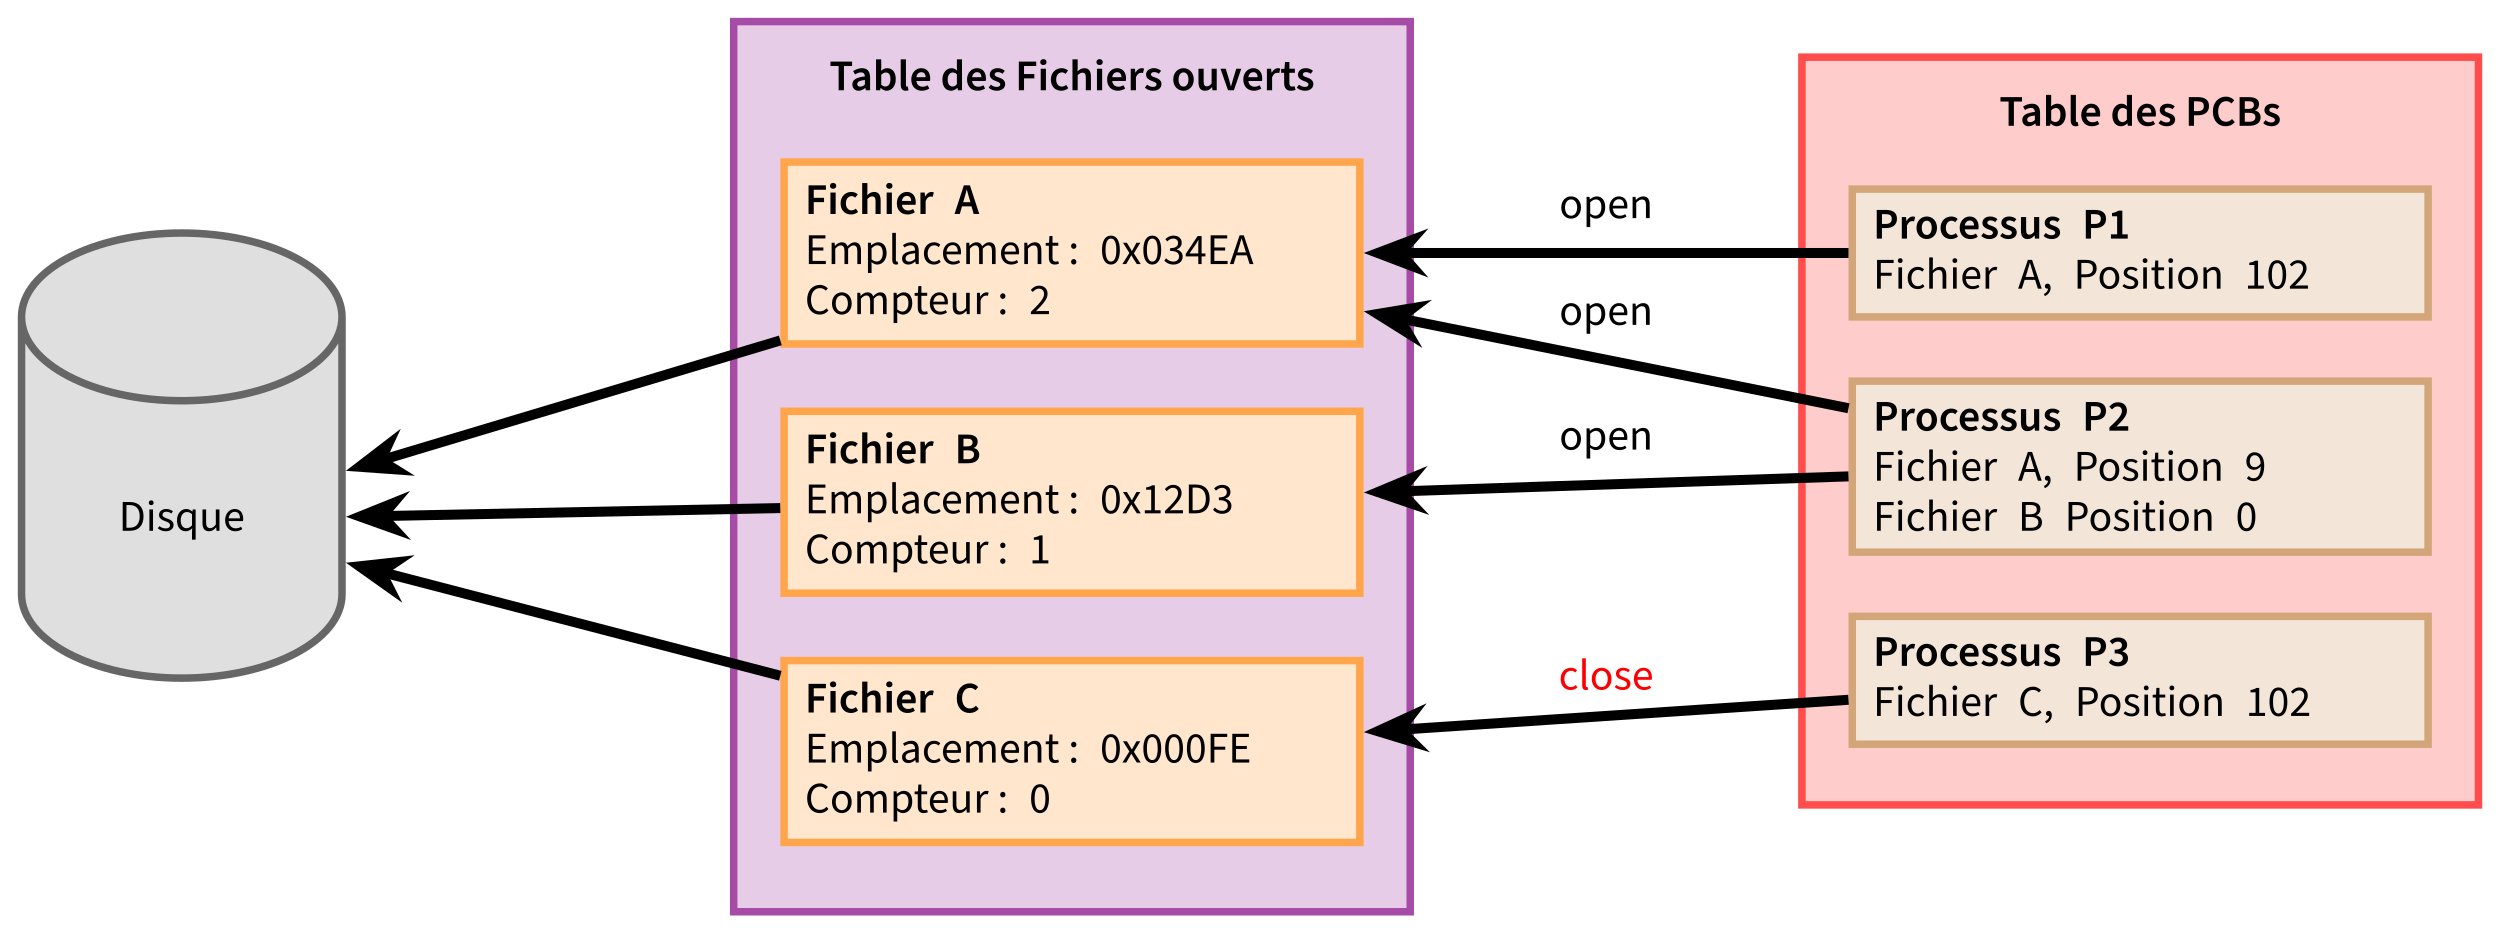 <?xml version="1.0" encoding="UTF-8"?>
<svg xmlns="http://www.w3.org/2000/svg" xmlns:xlink="http://www.w3.org/1999/xlink" width="398.046" height="148.597" viewBox="0 0 398.046 148.597">
<defs>
<g>
<g id="glyph-0-0">
<path d="M 0.625 0 L 1.797 0 C 3.172 0 3.938 -0.844 3.938 -2.312 C 3.938 -3.75 3.172 -4.578 1.766 -4.578 L 0.625 -4.578 Z M 1.219 -0.484 L 1.219 -4.094 L 1.734 -4.094 C 2.797 -4.094 3.328 -3.453 3.328 -2.312 C 3.328 -1.156 2.797 -0.484 1.734 -0.484 Z M 1.219 -0.484 "/>
</g>
<g id="glyph-0-1">
<path d="M 0.578 0 L 1.156 0 L 1.156 -3.391 L 0.578 -3.391 Z M 0.859 -4.078 C 1.094 -4.078 1.25 -4.234 1.25 -4.453 C 1.25 -4.688 1.094 -4.844 0.859 -4.844 C 0.641 -4.844 0.484 -4.688 0.484 -4.453 C 0.484 -4.234 0.641 -4.078 0.859 -4.078 Z M 0.859 -4.078 "/>
</g>
<g id="glyph-0-2">
<path d="M 1.453 0.078 C 2.266 0.078 2.703 -0.375 2.703 -0.922 C 2.703 -1.547 2.188 -1.766 1.656 -1.953 C 1.234 -2.109 0.938 -2.234 0.938 -2.531 C 0.938 -2.781 1.125 -3.031 1.562 -3.031 C 1.859 -3.031 2.109 -2.922 2.344 -2.75 L 2.609 -3.094 C 2.344 -3.312 1.984 -3.469 1.547 -3.469 C 0.812 -3.469 0.391 -3.047 0.391 -2.516 C 0.391 -1.953 0.875 -1.703 1.375 -1.531 C 1.766 -1.391 2.141 -1.234 2.141 -0.891 C 2.141 -0.594 1.922 -0.375 1.484 -0.375 C 1.062 -0.375 0.75 -0.5 0.453 -0.734 L 0.188 -0.406 C 0.516 -0.094 0.969 0.078 1.453 0.078 Z M 1.453 0.078 "/>
</g>
<g id="glyph-0-3">
<path d="M 2.719 1.422 L 3.297 1.422 L 3.297 -3.391 L 2.844 -3.391 L 2.781 -3.062 L 2.766 -3.062 C 2.453 -3.328 2.188 -3.469 1.797 -3.469 C 1.031 -3.469 0.328 -2.781 0.328 -1.688 C 0.328 -0.562 0.875 0.078 1.734 0.078 C 2.125 0.078 2.469 -0.125 2.75 -0.391 L 2.719 0.219 Z M 1.859 -0.406 C 1.266 -0.406 0.922 -0.891 0.922 -1.688 C 0.922 -2.469 1.359 -2.984 1.891 -2.984 C 2.172 -2.984 2.438 -2.891 2.719 -2.641 L 2.719 -0.859 C 2.438 -0.562 2.172 -0.406 1.859 -0.406 Z M 1.859 -0.406 "/>
</g>
<g id="glyph-0-4">
<path d="M 1.562 0.078 C 2.031 0.078 2.359 -0.156 2.672 -0.531 L 2.703 -0.531 L 2.75 0 L 3.219 0 L 3.219 -3.391 L 2.641 -3.391 L 2.641 -0.984 C 2.328 -0.594 2.078 -0.422 1.734 -0.422 C 1.297 -0.422 1.094 -0.688 1.094 -1.312 L 1.094 -3.391 L 0.516 -3.391 L 0.516 -1.234 C 0.516 -0.375 0.844 0.078 1.562 0.078 Z M 1.562 0.078 "/>
</g>
<g id="glyph-0-5">
<path d="M 1.938 0.078 C 2.406 0.078 2.766 -0.062 3.062 -0.266 L 2.859 -0.641 C 2.625 -0.469 2.328 -0.391 2 -0.391 C 1.359 -0.391 0.938 -0.844 0.891 -1.547 L 3.172 -1.547 C 3.188 -1.656 3.203 -1.75 3.203 -1.875 C 3.203 -2.859 2.703 -3.469 1.844 -3.469 C 1.062 -3.469 0.328 -2.797 0.328 -1.688 C 0.328 -0.578 1.031 0.078 1.938 0.078 Z M 0.891 -1.984 C 0.969 -2.641 1.375 -3.016 1.859 -3.016 C 2.375 -3.016 2.688 -2.656 2.688 -1.984 Z M 0.891 -1.984 "/>
</g>
<g id="glyph-0-6">
<path d="M 0.625 0 L 3.328 0 L 3.328 -0.5 L 1.219 -0.5 L 1.219 -2.156 L 2.938 -2.156 L 2.938 -2.641 L 1.219 -2.641 L 1.219 -4.078 L 3.266 -4.078 L 3.266 -4.578 L 0.625 -4.578 Z M 0.625 0 "/>
</g>
<g id="glyph-0-7">
<path d="M 0.578 0 L 1.156 0 L 1.156 -2.453 C 1.469 -2.797 1.734 -2.969 2 -2.969 C 2.422 -2.969 2.625 -2.703 2.625 -2.062 L 2.625 0 L 3.203 0 L 3.203 -2.453 C 3.516 -2.797 3.781 -2.969 4.047 -2.969 C 4.469 -2.969 4.672 -2.703 4.672 -2.062 L 4.672 0 L 5.25 0 L 5.25 -2.141 C 5.25 -3.016 4.922 -3.469 4.219 -3.469 C 3.812 -3.469 3.453 -3.203 3.109 -2.828 C 2.969 -3.219 2.688 -3.469 2.172 -3.469 C 1.766 -3.469 1.422 -3.219 1.109 -2.906 L 1.094 -2.906 L 1.047 -3.391 L 0.578 -3.391 Z M 0.578 0 "/>
</g>
<g id="glyph-0-8">
<path d="M 0.578 1.422 L 1.156 1.422 L 1.156 0.281 L 1.141 -0.312 C 1.438 -0.062 1.766 0.078 2.062 0.078 C 2.844 0.078 3.547 -0.594 3.547 -1.734 C 3.547 -2.797 3.062 -3.469 2.188 -3.469 C 1.812 -3.469 1.422 -3.25 1.109 -3 L 1.094 -3 L 1.047 -3.391 L 0.578 -3.391 Z M 1.969 -0.406 C 1.75 -0.406 1.453 -0.5 1.156 -0.75 L 1.156 -2.516 C 1.484 -2.828 1.766 -2.984 2.047 -2.984 C 2.688 -2.984 2.938 -2.484 2.938 -1.734 C 2.938 -0.906 2.531 -0.406 1.969 -0.406 Z M 1.969 -0.406 "/>
</g>
<g id="glyph-0-9">
<path d="M 1.172 0.078 C 1.328 0.078 1.422 0.062 1.516 0.016 L 1.438 -0.406 C 1.375 -0.391 1.359 -0.391 1.312 -0.391 C 1.219 -0.391 1.156 -0.453 1.156 -0.641 L 1.156 -4.969 L 0.578 -4.969 L 0.578 -0.688 C 0.578 -0.188 0.75 0.078 1.172 0.078 Z M 1.172 0.078 "/>
</g>
<g id="glyph-0-10">
<path d="M 1.359 0.078 C 1.781 0.078 2.141 -0.125 2.469 -0.406 L 2.484 -0.406 L 2.547 0 L 3.016 0 L 3.016 -2.078 C 3.016 -2.922 2.656 -3.469 1.844 -3.469 C 1.297 -3.469 0.828 -3.234 0.516 -3.031 L 0.734 -2.641 C 1 -2.812 1.359 -2.984 1.734 -2.984 C 2.297 -2.984 2.438 -2.578 2.438 -2.156 C 0.984 -2 0.359 -1.625 0.359 -0.875 C 0.359 -0.266 0.781 0.078 1.359 0.078 Z M 1.516 -0.391 C 1.188 -0.391 0.922 -0.531 0.922 -0.906 C 0.922 -1.359 1.297 -1.609 2.438 -1.734 L 2.438 -0.828 C 2.109 -0.531 1.844 -0.391 1.516 -0.391 Z M 1.516 -0.391 "/>
</g>
<g id="glyph-0-11">
<path d="M 1.906 0.078 C 2.312 0.078 2.703 -0.062 3 -0.344 L 2.75 -0.719 C 2.547 -0.531 2.266 -0.391 1.953 -0.391 C 1.344 -0.391 0.922 -0.906 0.922 -1.688 C 0.922 -2.469 1.359 -2.984 1.984 -2.984 C 2.25 -2.984 2.469 -2.891 2.656 -2.703 L 2.938 -3.078 C 2.703 -3.297 2.391 -3.469 1.953 -3.469 C 1.078 -3.469 0.328 -2.828 0.328 -1.688 C 0.328 -0.562 1.016 0.078 1.906 0.078 Z M 1.906 0.078 "/>
</g>
<g id="glyph-0-12">
<path d="M 0.578 0 L 1.156 0 L 1.156 -2.453 C 1.484 -2.797 1.734 -2.969 2.062 -2.969 C 2.516 -2.969 2.703 -2.703 2.703 -2.062 L 2.703 0 L 3.297 0 L 3.297 -2.141 C 3.297 -3.016 2.969 -3.469 2.25 -3.469 C 1.781 -3.469 1.438 -3.219 1.109 -2.906 L 1.094 -2.906 L 1.047 -3.391 L 0.578 -3.391 Z M 0.578 0 "/>
</g>
<g id="glyph-0-13">
<path d="M 1.641 0.078 C 1.875 0.078 2.094 0.016 2.281 -0.062 L 2.156 -0.469 C 2.016 -0.406 1.891 -0.391 1.766 -0.391 C 1.391 -0.391 1.25 -0.625 1.25 -1.031 L 1.25 -2.922 L 2.172 -2.922 L 2.172 -3.391 L 1.25 -3.391 L 1.25 -4.469 L 0.766 -4.469 L 0.703 -3.391 L 0.172 -3.359 L 0.172 -2.922 L 0.672 -2.922 L 0.672 -1.047 C 0.672 -0.375 0.906 0.078 1.641 0.078 Z M 1.641 0.078 "/>
</g>
<g id="glyph-0-14">
<path d="M 0.875 -2.422 C 1.094 -2.422 1.297 -2.609 1.297 -2.859 C 1.297 -3.125 1.094 -3.312 0.875 -3.312 C 0.641 -3.312 0.453 -3.125 0.453 -2.859 C 0.453 -2.609 0.641 -2.422 0.875 -2.422 Z M 0.875 0.078 C 1.094 0.078 1.297 -0.094 1.297 -0.359 C 1.297 -0.625 1.094 -0.797 0.875 -0.797 C 0.641 -0.797 0.453 -0.625 0.453 -0.359 C 0.453 -0.094 0.641 0.078 0.875 0.078 Z M 0.875 0.078 "/>
</g>
<g id="glyph-0-15">
<path d="M 1.734 0.078 C 2.625 0.078 3.156 -0.75 3.156 -2.234 C 3.156 -3.734 2.625 -4.531 1.734 -4.531 C 0.844 -4.531 0.312 -3.734 0.312 -2.234 C 0.312 -0.75 0.844 0.078 1.734 0.078 Z M 1.734 -0.391 C 1.219 -0.391 0.875 -0.938 0.875 -2.234 C 0.875 -3.547 1.219 -4.062 1.734 -4.062 C 2.25 -4.062 2.594 -3.547 2.594 -2.234 C 2.594 -0.938 2.25 -0.391 1.734 -0.391 Z M 1.734 -0.391 "/>
</g>
<g id="glyph-0-16">
<path d="M 0.094 0 L 0.703 0 L 1.156 -0.781 C 1.281 -0.984 1.391 -1.203 1.5 -1.391 L 1.531 -1.391 C 1.656 -1.203 1.781 -0.984 1.891 -0.781 L 2.391 0 L 3.016 0 L 1.922 -1.703 L 2.938 -3.391 L 2.328 -3.391 L 1.922 -2.641 C 1.812 -2.453 1.719 -2.266 1.609 -2.078 L 1.594 -2.078 C 1.484 -2.266 1.359 -2.453 1.266 -2.641 L 0.812 -3.391 L 0.188 -3.391 L 1.203 -1.766 Z M 0.094 0 "/>
</g>
<g id="glyph-0-17">
<path d="M 1.641 0.078 C 2.453 0.078 3.109 -0.391 3.109 -1.188 C 3.109 -1.797 2.688 -2.188 2.156 -2.312 L 2.156 -2.344 C 2.641 -2.516 2.953 -2.859 2.953 -3.406 C 2.953 -4.125 2.391 -4.531 1.625 -4.531 C 1.094 -4.531 0.688 -4.297 0.344 -3.969 L 0.656 -3.609 C 0.922 -3.875 1.234 -4.062 1.609 -4.062 C 2.078 -4.062 2.375 -3.781 2.375 -3.359 C 2.375 -2.891 2.047 -2.531 1.109 -2.531 L 1.109 -2.094 C 2.172 -2.094 2.531 -1.734 2.531 -1.203 C 2.531 -0.703 2.141 -0.391 1.609 -0.391 C 1.094 -0.391 0.734 -0.641 0.469 -0.922 L 0.188 -0.547 C 0.484 -0.219 0.938 0.078 1.641 0.078 Z M 1.641 0.078 "/>
</g>
<g id="glyph-0-18">
<path d="M 0.719 -1.688 L 1.766 -3.203 C 1.891 -3.422 2.016 -3.609 2.125 -3.828 L 2.156 -3.828 C 2.141 -3.594 2.125 -3.203 2.125 -2.969 L 2.125 -1.688 Z M 2.125 0 L 2.656 0 L 2.656 -1.219 L 3.266 -1.219 L 3.266 -1.688 L 2.656 -1.688 L 2.656 -4.453 L 2.016 -4.453 L 0.125 -1.609 L 0.125 -1.219 L 2.125 -1.219 Z M 2.125 0 "/>
</g>
<g id="glyph-0-19">
<path d="M 1.422 -2.547 C 1.578 -3.062 1.734 -3.562 1.875 -4.094 L 1.891 -4.094 C 2.047 -3.562 2.188 -3.062 2.359 -2.547 L 2.578 -1.859 L 1.203 -1.859 Z M 0.016 0 L 0.609 0 L 1.047 -1.391 L 2.719 -1.391 L 3.156 0 L 3.766 0 L 2.234 -4.578 L 1.562 -4.578 Z M 0.016 0 "/>
</g>
<g id="glyph-0-20">
<path d="M 2.359 0.078 C 2.938 0.078 3.391 -0.156 3.75 -0.578 L 3.438 -0.922 C 3.141 -0.609 2.812 -0.438 2.375 -0.438 C 1.516 -0.438 0.969 -1.156 0.969 -2.297 C 0.969 -3.438 1.547 -4.141 2.391 -4.141 C 2.781 -4.141 3.094 -3.984 3.328 -3.734 L 3.656 -4.094 C 3.375 -4.391 2.953 -4.656 2.391 -4.656 C 1.219 -4.656 0.359 -3.75 0.359 -2.281 C 0.359 -0.797 1.219 0.078 2.359 0.078 Z M 2.359 0.078 "/>
</g>
<g id="glyph-0-21">
<path d="M 1.891 0.078 C 2.719 0.078 3.469 -0.562 3.469 -1.688 C 3.469 -2.828 2.719 -3.469 1.891 -3.469 C 1.062 -3.469 0.328 -2.828 0.328 -1.688 C 0.328 -0.562 1.062 0.078 1.891 0.078 Z M 1.891 -0.391 C 1.312 -0.391 0.922 -0.906 0.922 -1.688 C 0.922 -2.469 1.312 -2.984 1.891 -2.984 C 2.469 -2.984 2.859 -2.469 2.859 -1.688 C 2.859 -0.906 2.469 -0.391 1.891 -0.391 Z M 1.891 -0.391 "/>
</g>
<g id="glyph-0-22">
<path d="M 0.578 0 L 1.156 0 L 1.156 -2.172 C 1.375 -2.75 1.719 -2.953 2 -2.953 C 2.141 -2.953 2.219 -2.938 2.312 -2.906 L 2.438 -3.406 C 2.328 -3.453 2.234 -3.469 2.078 -3.469 C 1.703 -3.469 1.359 -3.203 1.109 -2.781 L 1.094 -2.781 L 1.047 -3.391 L 0.578 -3.391 Z M 0.578 0 "/>
</g>
<g id="glyph-0-23">
<path d="M 0.281 0 L 3.156 0 L 3.156 -0.5 L 1.812 -0.5 C 1.594 -0.5 1.312 -0.484 1.078 -0.453 C 2.156 -1.562 2.938 -2.359 2.938 -3.219 C 2.938 -4 2.422 -4.531 1.594 -4.531 C 1.031 -4.531 0.625 -4.266 0.266 -3.844 L 0.578 -3.531 C 0.844 -3.812 1.156 -4.062 1.531 -4.062 C 2.094 -4.062 2.375 -3.703 2.375 -3.188 C 2.375 -2.469 1.609 -1.656 0.281 -0.359 Z M 0.281 0 "/>
</g>
<g id="glyph-0-24">
<path d="M 0.547 0 L 3.062 0 L 3.062 -0.484 L 2.141 -0.484 L 2.141 -4.453 L 1.703 -4.453 C 1.453 -4.297 1.156 -4.188 0.75 -4.125 L 0.75 -3.75 L 1.562 -3.75 L 1.562 -0.484 L 0.547 -0.484 Z M 0.547 0 "/>
</g>
<g id="glyph-0-25">
<path d="M 0.625 0 L 1.219 0 L 1.219 -2.047 L 2.953 -2.047 L 2.953 -2.531 L 1.219 -2.531 L 1.219 -4.078 L 3.266 -4.078 L 3.266 -4.578 L 0.625 -4.578 Z M 0.625 0 "/>
</g>
<g id="glyph-0-26">
<path d="M 0.578 0 L 1.156 0 L 1.156 -2.453 C 1.484 -2.797 1.734 -2.969 2.062 -2.969 C 2.516 -2.969 2.703 -2.703 2.703 -2.062 L 2.703 0 L 3.297 0 L 3.297 -2.141 C 3.297 -3.016 2.969 -3.469 2.25 -3.469 C 1.781 -3.469 1.438 -3.219 1.125 -2.906 L 1.156 -3.609 L 1.156 -4.969 L 0.578 -4.969 Z M 0.578 0 "/>
</g>
<g id="glyph-0-27">
<path d="M 0.469 1.188 C 1.031 0.953 1.391 0.484 1.391 -0.125 C 1.391 -0.547 1.203 -0.797 0.906 -0.797 C 0.672 -0.797 0.469 -0.641 0.469 -0.391 C 0.469 -0.125 0.656 0 0.891 0 C 0.906 0 0.938 0 0.969 0 C 0.969 0.375 0.719 0.672 0.328 0.844 Z M 0.469 1.188 "/>
</g>
<g id="glyph-0-28">
<path d="M 0.625 0 L 1.219 0 L 1.219 -1.812 L 1.953 -1.812 C 2.969 -1.812 3.656 -2.266 3.656 -3.219 C 3.656 -4.234 2.953 -4.578 1.938 -4.578 L 0.625 -4.578 Z M 1.219 -2.281 L 1.219 -4.094 L 1.859 -4.094 C 2.656 -4.094 3.062 -3.875 3.062 -3.219 C 3.062 -2.578 2.688 -2.281 1.891 -2.281 Z M 1.219 -2.281 "/>
</g>
<g id="glyph-0-29">
<path d="M 0.828 -3.094 C 0.828 -3.688 1.156 -4.062 1.594 -4.062 C 2.156 -4.062 2.5 -3.609 2.562 -2.75 C 2.281 -2.328 1.938 -2.156 1.641 -2.156 C 1.094 -2.156 0.828 -2.516 0.828 -3.094 Z M 1.422 0.078 C 2.328 0.078 3.125 -0.609 3.125 -2.391 C 3.125 -3.812 2.469 -4.531 1.594 -4.531 C 0.875 -4.531 0.281 -3.953 0.281 -3.094 C 0.281 -2.188 0.781 -1.734 1.547 -1.734 C 1.906 -1.734 2.297 -1.938 2.578 -2.281 C 2.547 -0.875 2.031 -0.391 1.406 -0.391 C 1.125 -0.391 0.859 -0.531 0.672 -0.75 L 0.359 -0.391 C 0.594 -0.125 0.953 0.078 1.422 0.078 Z M 1.422 0.078 "/>
</g>
<g id="glyph-0-30">
<path d="M 0.625 0 L 2.094 0 C 3.109 0 3.812 -0.438 3.812 -1.344 C 3.812 -1.969 3.438 -2.328 2.891 -2.438 L 2.891 -2.453 C 3.312 -2.594 3.562 -3 3.562 -3.453 C 3.562 -4.266 2.906 -4.578 1.984 -4.578 L 0.625 -4.578 Z M 1.219 -2.625 L 1.219 -4.109 L 1.906 -4.109 C 2.625 -4.109 2.984 -3.906 2.984 -3.375 C 2.984 -2.906 2.656 -2.625 1.891 -2.625 Z M 1.219 -0.469 L 1.219 -2.188 L 2 -2.188 C 2.797 -2.188 3.234 -1.922 3.234 -1.359 C 3.234 -0.75 2.781 -0.469 2 -0.469 Z M 1.219 -0.469 "/>
</g>
<g id="glyph-1-0">
<path d="M 1.484 0 L 2.328 0 L 2.328 -3.859 L 3.625 -3.859 L 3.625 -4.562 L 0.188 -4.562 L 0.188 -3.859 L 1.484 -3.859 Z M 1.484 0 "/>
</g>
<g id="glyph-1-1">
<path d="M 1.344 0.078 C 1.734 0.078 2.078 -0.109 2.391 -0.375 L 2.406 -0.375 L 2.484 0 L 3.156 0 L 3.156 -2.031 C 3.156 -2.984 2.719 -3.516 1.875 -3.516 C 1.328 -3.516 0.844 -3.297 0.453 -3.062 L 0.75 -2.516 C 1.062 -2.703 1.375 -2.844 1.719 -2.844 C 2.172 -2.844 2.312 -2.547 2.328 -2.203 C 0.922 -2.047 0.328 -1.672 0.328 -0.922 C 0.328 -0.328 0.734 0.078 1.344 0.078 Z M 1.594 -0.578 C 1.312 -0.578 1.109 -0.688 1.109 -0.969 C 1.109 -1.328 1.391 -1.531 2.328 -1.641 L 2.328 -0.922 C 2.078 -0.688 1.875 -0.578 1.594 -0.578 Z M 1.594 -0.578 "/>
</g>
<g id="glyph-1-2">
<path d="M 2.188 0.078 C 2.938 0.078 3.641 -0.594 3.641 -1.766 C 3.641 -2.828 3.141 -3.516 2.281 -3.516 C 1.938 -3.516 1.594 -3.344 1.297 -3.094 L 1.328 -3.656 L 1.328 -4.922 L 0.5 -4.922 L 0.5 0 L 1.156 0 L 1.219 -0.359 L 1.25 -0.359 C 1.531 -0.078 1.875 0.078 2.188 0.078 Z M 2 -0.594 C 1.812 -0.594 1.562 -0.672 1.328 -0.875 L 1.328 -2.453 C 1.578 -2.703 1.812 -2.828 2.062 -2.828 C 2.578 -2.828 2.797 -2.438 2.797 -1.75 C 2.797 -0.984 2.453 -0.594 2 -0.594 Z M 2 -0.594 "/>
</g>
<g id="glyph-1-3">
<path d="M 1.297 0.078 C 1.484 0.078 1.625 0.062 1.734 0 L 1.625 -0.594 C 1.578 -0.578 1.547 -0.578 1.5 -0.578 C 1.422 -0.578 1.328 -0.656 1.328 -0.859 L 1.328 -4.922 L 0.5 -4.922 L 0.5 -0.906 C 0.5 -0.297 0.719 0.078 1.297 0.078 Z M 1.297 0.078 "/>
</g>
<g id="glyph-1-4">
<path d="M 1.969 0.078 C 2.406 0.078 2.828 -0.047 3.156 -0.281 L 2.875 -0.797 C 2.641 -0.641 2.375 -0.562 2.078 -0.562 C 1.531 -0.562 1.172 -0.891 1.094 -1.469 L 3.25 -1.469 C 3.281 -1.594 3.297 -1.719 3.297 -1.875 C 3.297 -2.844 2.781 -3.516 1.859 -3.516 C 1.062 -3.516 0.281 -2.828 0.281 -1.719 C 0.281 -0.578 1.016 0.078 1.969 0.078 Z M 1.094 -2.078 C 1.156 -2.594 1.484 -2.875 1.875 -2.875 C 2.328 -2.875 2.562 -2.578 2.562 -2.078 Z M 1.094 -2.078 "/>
</g>
<g id="glyph-1-5">
<path d="M 1.703 0.078 C 2.062 0.078 2.422 -0.125 2.672 -0.375 L 2.703 -0.375 L 2.766 0 L 3.422 0 L 3.422 -4.922 L 2.609 -4.922 L 2.609 -3.688 L 2.641 -3.141 C 2.375 -3.359 2.125 -3.516 1.75 -3.516 C 1 -3.516 0.297 -2.828 0.297 -1.703 C 0.297 -0.578 0.844 0.078 1.703 0.078 Z M 1.906 -0.594 C 1.422 -0.594 1.141 -0.984 1.141 -1.719 C 1.141 -2.422 1.5 -2.828 1.922 -2.828 C 2.156 -2.828 2.375 -2.766 2.609 -2.547 L 2.609 -0.969 C 2.391 -0.703 2.172 -0.594 1.906 -0.594 Z M 1.906 -0.594 "/>
</g>
<g id="glyph-1-6">
<path d="M 1.469 0.078 C 2.328 0.078 2.812 -0.391 2.812 -0.984 C 2.812 -1.578 2.344 -1.844 1.812 -2.031 C 1.375 -2.172 1.141 -2.266 1.141 -2.516 C 1.141 -2.719 1.297 -2.891 1.625 -2.891 C 1.906 -2.891 2.156 -2.812 2.391 -2.625 L 2.75 -3.094 C 2.469 -3.344 2.078 -3.516 1.609 -3.516 C 0.844 -3.516 0.359 -3.078 0.359 -2.484 C 0.359 -1.938 0.812 -1.656 1.312 -1.469 C 1.688 -1.328 2.031 -1.219 2.031 -0.938 C 2.031 -0.703 1.859 -0.531 1.484 -0.531 C 1.141 -0.531 0.828 -0.641 0.531 -0.891 L 0.172 -0.422 C 0.5 -0.094 0.984 0.078 1.469 0.078 Z M 1.469 0.078 "/>
</g>
<g id="glyph-1-7">
<path d="M 0.578 0 L 1.406 0 L 1.406 -1.891 L 3.047 -1.891 L 3.047 -2.578 L 1.406 -2.578 L 1.406 -3.859 L 3.344 -3.859 L 3.344 -4.562 L 0.578 -4.562 Z M 0.578 0 "/>
</g>
<g id="glyph-1-8">
<path d="M 0.5 0 L 1.328 0 L 1.328 -3.422 L 0.5 -3.422 Z M 0.922 -4.016 C 1.219 -4.016 1.422 -4.203 1.422 -4.484 C 1.422 -4.766 1.219 -4.953 0.922 -4.953 C 0.625 -4.953 0.422 -4.766 0.422 -4.484 C 0.422 -4.203 0.625 -4.016 0.922 -4.016 Z M 0.922 -4.016 "/>
</g>
<g id="glyph-1-9">
<path d="M 1.938 0.078 C 2.328 0.078 2.734 -0.047 3.062 -0.328 L 2.719 -0.859 C 2.531 -0.703 2.297 -0.578 2.016 -0.578 C 1.5 -0.578 1.125 -1.031 1.125 -1.703 C 1.125 -2.391 1.5 -2.844 2.047 -2.844 C 2.266 -2.844 2.438 -2.766 2.609 -2.609 L 3.016 -3.125 C 2.766 -3.359 2.438 -3.516 2 -3.516 C 1.094 -3.516 0.281 -2.844 0.281 -1.703 C 0.281 -0.578 1 0.078 1.938 0.078 Z M 1.938 0.078 "/>
</g>
<g id="glyph-1-10">
<path d="M 0.5 0 L 1.328 0 L 1.328 -2.391 C 1.609 -2.656 1.797 -2.797 2.094 -2.797 C 2.453 -2.797 2.625 -2.594 2.625 -2.047 L 2.625 0 L 3.438 0 L 3.438 -2.141 C 3.438 -3.016 3.125 -3.516 2.391 -3.516 C 1.922 -3.516 1.578 -3.266 1.297 -3 L 1.328 -3.656 L 1.328 -4.922 L 0.5 -4.922 Z M 0.5 0 "/>
</g>
<g id="glyph-1-11">
<path d="M 0.5 0 L 1.328 0 L 1.328 -2.078 C 1.531 -2.594 1.859 -2.781 2.125 -2.781 C 2.266 -2.781 2.359 -2.766 2.453 -2.734 L 2.625 -3.438 C 2.516 -3.484 2.406 -3.516 2.234 -3.516 C 1.875 -3.516 1.516 -3.266 1.266 -2.812 L 1.234 -2.812 L 1.172 -3.422 L 0.5 -3.422 Z M 0.5 0 "/>
</g>
<g id="glyph-1-12">
<path d="M 1.922 0.078 C 2.766 0.078 3.547 -0.578 3.547 -1.703 C 3.547 -2.844 2.766 -3.516 1.922 -3.516 C 1.062 -3.516 0.281 -2.844 0.281 -1.703 C 0.281 -0.578 1.062 0.078 1.922 0.078 Z M 1.922 -0.578 C 1.422 -0.578 1.125 -1.031 1.125 -1.703 C 1.125 -2.391 1.422 -2.844 1.922 -2.844 C 2.406 -2.844 2.703 -2.391 2.703 -1.703 C 2.703 -1.031 2.406 -0.578 1.922 -0.578 Z M 1.922 -0.578 "/>
</g>
<g id="glyph-1-13">
<path d="M 1.516 0.078 C 2 0.078 2.328 -0.141 2.625 -0.5 L 2.641 -0.5 L 2.703 0 L 3.375 0 L 3.375 -3.422 L 2.562 -3.422 L 2.562 -1.094 C 2.312 -0.766 2.109 -0.625 1.812 -0.625 C 1.453 -0.625 1.297 -0.828 1.297 -1.391 L 1.297 -3.422 L 0.469 -3.422 L 0.469 -1.281 C 0.469 -0.422 0.781 0.078 1.516 0.078 Z M 1.516 0.078 "/>
</g>
<g id="glyph-1-14">
<path d="M 1.281 0 L 2.219 0 L 3.391 -3.422 L 2.594 -3.422 L 2.062 -1.672 C 1.969 -1.328 1.859 -0.969 1.766 -0.625 L 1.734 -0.625 C 1.641 -0.969 1.547 -1.328 1.453 -1.672 L 0.922 -3.422 L 0.078 -3.422 Z M 1.281 0 "/>
</g>
<g id="glyph-1-15">
<path d="M 1.719 0.078 C 2 0.078 2.25 0.016 2.438 -0.062 L 2.281 -0.641 C 2.172 -0.594 2.047 -0.578 1.938 -0.578 C 1.609 -0.578 1.453 -0.766 1.453 -1.156 L 1.453 -2.781 L 2.328 -2.781 L 2.328 -3.422 L 1.453 -3.422 L 1.453 -4.5 L 0.766 -4.5 L 0.672 -3.422 L 0.141 -3.391 L 0.141 -2.781 L 0.625 -2.781 L 0.625 -1.156 C 0.625 -0.422 0.922 0.078 1.719 0.078 Z M 1.719 0.078 "/>
</g>
<g id="glyph-1-16">
<path d="M 1.516 -2.406 C 1.672 -2.891 1.797 -3.406 1.922 -3.906 L 1.938 -3.906 C 2.078 -3.422 2.203 -2.891 2.359 -2.406 L 2.516 -1.875 L 1.359 -1.875 Z M -0.016 0 L 0.828 0 L 1.172 -1.219 L 2.688 -1.219 L 3.031 0 L 3.922 0 L 2.438 -4.562 L 1.469 -4.562 Z M -0.016 0 "/>
</g>
<g id="glyph-1-17">
<path d="M 0.578 0 L 2.156 0 C 3.156 0 3.922 -0.422 3.922 -1.344 C 3.922 -1.953 3.547 -2.312 3.047 -2.422 L 3.047 -2.453 C 3.438 -2.578 3.672 -3 3.672 -3.438 C 3.672 -4.266 2.984 -4.562 2.047 -4.562 L 0.578 -4.562 Z M 1.406 -2.688 L 1.406 -3.906 L 1.984 -3.906 C 2.578 -3.906 2.859 -3.75 2.859 -3.312 C 2.859 -2.922 2.594 -2.688 1.969 -2.688 Z M 1.406 -0.641 L 1.406 -2.062 L 2.078 -2.062 C 2.75 -2.062 3.094 -1.859 3.094 -1.391 C 3.094 -0.875 2.734 -0.641 2.078 -0.641 Z M 1.406 -0.641 "/>
</g>
<g id="glyph-1-18">
<path d="M 2.391 0.078 C 2.984 0.078 3.453 -0.141 3.844 -0.578 L 3.391 -1.078 C 3.141 -0.797 2.828 -0.641 2.438 -0.641 C 1.672 -0.641 1.188 -1.266 1.188 -2.281 C 1.188 -3.297 1.719 -3.922 2.453 -3.922 C 2.797 -3.922 3.078 -3.781 3.312 -3.547 L 3.75 -4.062 C 3.469 -4.375 3 -4.641 2.438 -4.641 C 1.281 -4.641 0.344 -3.75 0.344 -2.266 C 0.344 -0.75 1.25 0.078 2.391 0.078 Z M 2.391 0.078 "/>
</g>
<g id="glyph-1-19">
<path d="M 0.578 0 L 1.406 0 L 1.406 -1.672 L 2.047 -1.672 C 3.031 -1.672 3.797 -2.125 3.797 -3.141 C 3.797 -4.203 3.031 -4.562 2.016 -4.562 L 0.578 -4.562 Z M 1.406 -2.328 L 1.406 -3.891 L 1.953 -3.891 C 2.625 -3.891 2.969 -3.703 2.969 -3.141 C 2.969 -2.594 2.656 -2.328 1.984 -2.328 Z M 1.406 -2.328 "/>
</g>
<g id="glyph-1-20">
<path d="M 0.516 0 L 3.188 0 L 3.188 -0.672 L 2.328 -0.672 L 2.328 -4.438 L 1.719 -4.438 C 1.422 -4.266 1.125 -4.141 0.688 -4.062 L 0.688 -3.547 L 1.5 -3.547 L 1.5 -0.672 L 0.516 -0.672 Z M 0.516 0 "/>
</g>
<g id="glyph-1-21">
<path d="M 0.266 0 L 3.266 0 L 3.266 -0.703 L 2.125 -0.703 C 1.922 -0.703 1.625 -0.672 1.391 -0.656 C 2.312 -1.578 3.062 -2.328 3.062 -3.156 C 3.062 -3.984 2.5 -4.516 1.656 -4.516 C 1.047 -4.516 0.641 -4.266 0.25 -3.812 L 0.688 -3.375 C 0.922 -3.641 1.203 -3.859 1.547 -3.859 C 2 -3.859 2.266 -3.578 2.266 -3.109 C 2.266 -2.453 1.484 -1.641 0.266 -0.516 Z M 0.266 0 "/>
</g>
<g id="glyph-1-22">
<path d="M 1.672 0.078 C 2.531 0.078 3.234 -0.391 3.234 -1.203 C 3.234 -1.781 2.844 -2.156 2.328 -2.297 L 2.328 -2.328 C 2.797 -2.516 3.094 -2.844 3.094 -3.344 C 3.094 -4.094 2.5 -4.516 1.656 -4.516 C 1.109 -4.516 0.688 -4.297 0.312 -3.953 L 0.734 -3.453 C 1 -3.703 1.281 -3.859 1.609 -3.859 C 2.016 -3.859 2.266 -3.641 2.266 -3.281 C 2.266 -2.875 1.984 -2.578 1.109 -2.578 L 1.109 -1.984 C 2.125 -1.984 2.406 -1.688 2.406 -1.234 C 2.406 -0.828 2.078 -0.578 1.609 -0.578 C 1.156 -0.578 0.828 -0.797 0.562 -1.062 L 0.172 -0.547 C 0.484 -0.188 0.953 0.078 1.672 0.078 Z M 1.672 0.078 "/>
</g>
</g>
</defs>
<path fill-rule="nonzero" fill="rgb(87.5%, 87.5%, 87.5%)" fill-opacity="1" stroke-width="1.196" stroke-linecap="butt" stroke-linejoin="miter" stroke="rgb(39.999%, 39.999%, 39.999%)" stroke-opacity="1" stroke-miterlimit="10" d="M -167.246 -54.334 C -167.246 -61.705 -155.824 -67.686 -141.735 -67.686 C -127.645 -67.686 -116.223 -61.705 -116.223 -54.334 L -116.223 -10.17 C -116.223 -2.795 -127.645 3.181 -141.735 3.181 C -155.824 3.181 -167.246 -2.795 -167.246 -10.17 Z M -167.246 -10.17 C -167.246 -17.545 -155.824 -23.522 -141.735 -23.522 C -127.645 -23.522 -116.223 -17.545 -116.223 -10.17 " transform="matrix(1, 0, 0, -1, 170.676, 40.283)"/>
<g fill="rgb(0%, 0%, 0%)" fill-opacity="1">
<use xlink:href="#glyph-0-0" x="18.912" y="84.508"/>
<use xlink:href="#glyph-0-1" x="23.208" y="84.508"/>
<use xlink:href="#glyph-0-2" x="24.93" y="84.508"/>
<use xlink:href="#glyph-0-3" x="27.852" y="84.508"/>
<use xlink:href="#glyph-0-4" x="31.723" y="84.508"/>
<use xlink:href="#glyph-0-5" x="35.517" y="84.508"/>
</g>
<path fill-rule="nonzero" fill="rgb(89.999%, 79.999%, 89.999%)" fill-opacity="1" stroke-width="1.196" stroke-linecap="butt" stroke-linejoin="miter" stroke="rgb(64.999%, 29.999%, 64.999%)" stroke-opacity="1" stroke-miterlimit="10" d="M -53.86 -104.885 L 53.859 -104.885 L 53.859 36.849 L -53.86 36.849 Z M -53.86 -104.885 " transform="matrix(1, 0, 0, -1, 170.676, 40.283)"/>
<g fill="rgb(0%, 0%, 0%)" fill-opacity="1">
<use xlink:href="#glyph-1-0" x="132.041" y="14.37"/>
</g>
<g fill="rgb(0%, 0%, 0%)" fill-opacity="1">
<use xlink:href="#glyph-1-1" x="135.381" y="14.37"/>
<use xlink:href="#glyph-1-2" x="138.98" y="14.37"/>
<use xlink:href="#glyph-1-3" x="142.913" y="14.37"/>
<use xlink:href="#glyph-1-4" x="144.81" y="14.37"/>
</g>
<g fill="rgb(0%, 0%, 0%)" fill-opacity="1">
<use xlink:href="#glyph-1-5" x="149.748" y="14.37"/>
<use xlink:href="#glyph-1-4" x="153.688" y="14.37"/>
<use xlink:href="#glyph-1-6" x="157.231" y="14.37"/>
</g>
<g fill="rgb(0%, 0%, 0%)" fill-opacity="1">
<use xlink:href="#glyph-1-7" x="161.638" y="14.37"/>
<use xlink:href="#glyph-1-8" x="165.202" y="14.37"/>
<use xlink:href="#glyph-1-9" x="167.036" y="14.37"/>
<use xlink:href="#glyph-1-10" x="170.258" y="14.37"/>
<use xlink:href="#glyph-1-8" x="174.156" y="14.37"/>
<use xlink:href="#glyph-1-4" x="175.99" y="14.37"/>
<use xlink:href="#glyph-1-11" x="179.533" y="14.37"/>
</g>
<g fill="rgb(0%, 0%, 0%)" fill-opacity="1">
<use xlink:href="#glyph-1-6" x="182.113" y="14.37"/>
</g>
<g fill="rgb(0%, 0%, 0%)" fill-opacity="1">
<use xlink:href="#glyph-1-12" x="186.521" y="14.37"/>
<use xlink:href="#glyph-1-13" x="190.349" y="14.37"/>
<use xlink:href="#glyph-1-14" x="194.241" y="14.37"/>
</g>
<g fill="rgb(0%, 0%, 0%)" fill-opacity="1">
<use xlink:href="#glyph-1-4" x="197.672" y="14.37"/>
<use xlink:href="#glyph-1-11" x="201.215" y="14.37"/>
<use xlink:href="#glyph-1-15" x="203.837" y="14.37"/>
</g>
<g fill="rgb(0%, 0%, 0%)" fill-opacity="1">
<use xlink:href="#glyph-1-6" x="206.299" y="14.37"/>
</g>
<path fill-rule="nonzero" fill="rgb(100%, 89.999%, 79.999%)" fill-opacity="1" stroke-width="1.196" stroke-linecap="butt" stroke-linejoin="miter" stroke="rgb(100%, 64.999%, 29.999%)" stroke-opacity="1" stroke-miterlimit="10" d="M -45.84 -14.483 L 45.84 -14.483 L 45.84 14.482 L -45.84 14.482 Z M -45.84 -14.483 " transform="matrix(1, 0, 0, -1, 170.676, 40.283)"/>
<g fill="rgb(0%, 0%, 0%)" fill-opacity="1">
<use xlink:href="#glyph-1-7" x="128.157" y="34.074"/>
<use xlink:href="#glyph-1-8" x="131.721" y="34.074"/>
<use xlink:href="#glyph-1-9" x="133.555" y="34.074"/>
<use xlink:href="#glyph-1-10" x="136.777" y="34.074"/>
<use xlink:href="#glyph-1-8" x="140.675" y="34.074"/>
<use xlink:href="#glyph-1-4" x="142.509" y="34.074"/>
<use xlink:href="#glyph-1-11" x="146.052" y="34.074"/>
</g>
<g fill="rgb(0%, 0%, 0%)" fill-opacity="1">
<use xlink:href="#glyph-1-16" x="151.994" y="34.074"/>
</g>
<g fill="rgb(0%, 0%, 0%)" fill-opacity="1">
<use xlink:href="#glyph-0-6" x="128.157" y="42.044"/>
<use xlink:href="#glyph-0-7" x="131.832" y="42.044"/>
<use xlink:href="#glyph-0-8" x="137.614" y="42.044"/>
<use xlink:href="#glyph-0-9" x="141.484" y="42.044"/>
<use xlink:href="#glyph-0-10" x="143.262" y="42.044"/>
<use xlink:href="#glyph-0-11" x="146.777" y="42.044"/>
</g>
<g fill="rgb(0%, 0%, 0%)" fill-opacity="1">
<use xlink:href="#glyph-0-5" x="149.811" y="42.044"/>
<use xlink:href="#glyph-0-7" x="153.27" y="42.044"/>
<use xlink:href="#glyph-0-5" x="159.051" y="42.044"/>
<use xlink:href="#glyph-0-12" x="162.51" y="42.044"/>
<use xlink:href="#glyph-0-13" x="166.325" y="42.044"/>
</g>
<g fill="rgb(0%, 0%, 0%)" fill-opacity="1">
<use xlink:href="#glyph-0-14" x="170.084" y="42.044"/>
</g>
<g fill="rgb(0%, 0%, 0%)" fill-opacity="1">
<use xlink:href="#glyph-0-15" x="175.147" y="42.044"/>
<use xlink:href="#glyph-0-16" x="178.613" y="42.044"/>
<use xlink:href="#glyph-0-15" x="181.73" y="42.044"/>
<use xlink:href="#glyph-0-17" x="185.196" y="42.044"/>
<use xlink:href="#glyph-0-18" x="188.662" y="42.044"/>
<use xlink:href="#glyph-0-6" x="192.128" y="42.044"/>
<use xlink:href="#glyph-0-19" x="195.803" y="42.044"/>
</g>
<g fill="rgb(0%, 0%, 0%)" fill-opacity="1">
<use xlink:href="#glyph-0-20" x="128.157" y="50.014"/>
<use xlink:href="#glyph-0-21" x="132.139" y="50.014"/>
<use xlink:href="#glyph-0-7" x="135.919" y="50.014"/>
<use xlink:href="#glyph-0-8" x="141.7" y="50.014"/>
</g>
<g fill="rgb(0%, 0%, 0%)" fill-opacity="1">
<use xlink:href="#glyph-0-13" x="145.452" y="50.014"/>
</g>
<g fill="rgb(0%, 0%, 0%)" fill-opacity="1">
<use xlink:href="#glyph-0-5" x="147.719" y="50.014"/>
<use xlink:href="#glyph-0-4" x="151.178" y="50.014"/>
<use xlink:href="#glyph-0-22" x="154.971" y="50.014"/>
</g>
<g fill="rgb(0%, 0%, 0%)" fill-opacity="1">
<use xlink:href="#glyph-0-14" x="158.793" y="50.014"/>
</g>
<g fill="rgb(0%, 0%, 0%)" fill-opacity="1">
<use xlink:href="#glyph-0-23" x="163.856" y="50.014"/>
</g>
<path fill-rule="nonzero" fill="rgb(100%, 89.999%, 79.999%)" fill-opacity="1" stroke-width="1.196" stroke-linecap="butt" stroke-linejoin="miter" stroke="rgb(100%, 64.999%, 29.999%)" stroke-opacity="1" stroke-miterlimit="10" d="M -45.84 -54.166 L 45.84 -54.166 L 45.84 -25.205 L -45.84 -25.205 Z M -45.84 -54.166 " transform="matrix(1, 0, 0, -1, 170.676, 40.283)"/>
<g fill="rgb(0%, 0%, 0%)" fill-opacity="1">
<use xlink:href="#glyph-1-7" x="128.157" y="73.758"/>
<use xlink:href="#glyph-1-8" x="131.721" y="73.758"/>
<use xlink:href="#glyph-1-9" x="133.555" y="73.758"/>
<use xlink:href="#glyph-1-10" x="136.777" y="73.758"/>
<use xlink:href="#glyph-1-8" x="140.675" y="73.758"/>
<use xlink:href="#glyph-1-4" x="142.509" y="73.758"/>
<use xlink:href="#glyph-1-11" x="146.052" y="73.758"/>
</g>
<g fill="rgb(0%, 0%, 0%)" fill-opacity="1">
<use xlink:href="#glyph-1-17" x="151.994" y="73.758"/>
</g>
<g fill="rgb(0%, 0%, 0%)" fill-opacity="1">
<use xlink:href="#glyph-0-6" x="128.157" y="81.729"/>
<use xlink:href="#glyph-0-7" x="131.832" y="81.729"/>
<use xlink:href="#glyph-0-8" x="137.614" y="81.729"/>
<use xlink:href="#glyph-0-9" x="141.484" y="81.729"/>
<use xlink:href="#glyph-0-10" x="143.262" y="81.729"/>
<use xlink:href="#glyph-0-11" x="146.777" y="81.729"/>
</g>
<g fill="rgb(0%, 0%, 0%)" fill-opacity="1">
<use xlink:href="#glyph-0-5" x="149.811" y="81.729"/>
<use xlink:href="#glyph-0-7" x="153.27" y="81.729"/>
<use xlink:href="#glyph-0-5" x="159.051" y="81.729"/>
<use xlink:href="#glyph-0-12" x="162.51" y="81.729"/>
<use xlink:href="#glyph-0-13" x="166.325" y="81.729"/>
</g>
<g fill="rgb(0%, 0%, 0%)" fill-opacity="1">
<use xlink:href="#glyph-0-14" x="170.084" y="81.729"/>
</g>
<g fill="rgb(0%, 0%, 0%)" fill-opacity="1">
<use xlink:href="#glyph-0-15" x="175.147" y="81.729"/>
<use xlink:href="#glyph-0-16" x="178.613" y="81.729"/>
<use xlink:href="#glyph-0-24" x="181.73" y="81.729"/>
<use xlink:href="#glyph-0-23" x="185.196" y="81.729"/>
<use xlink:href="#glyph-0-0" x="188.662" y="81.729"/>
<use xlink:href="#glyph-0-17" x="192.958" y="81.729"/>
</g>
<g fill="rgb(0%, 0%, 0%)" fill-opacity="1">
<use xlink:href="#glyph-0-20" x="128.157" y="89.699"/>
<use xlink:href="#glyph-0-21" x="132.139" y="89.699"/>
<use xlink:href="#glyph-0-7" x="135.919" y="89.699"/>
<use xlink:href="#glyph-0-8" x="141.7" y="89.699"/>
</g>
<g fill="rgb(0%, 0%, 0%)" fill-opacity="1">
<use xlink:href="#glyph-0-13" x="145.452" y="89.699"/>
</g>
<g fill="rgb(0%, 0%, 0%)" fill-opacity="1">
<use xlink:href="#glyph-0-5" x="147.719" y="89.699"/>
<use xlink:href="#glyph-0-4" x="151.178" y="89.699"/>
<use xlink:href="#glyph-0-22" x="154.971" y="89.699"/>
</g>
<g fill="rgb(0%, 0%, 0%)" fill-opacity="1">
<use xlink:href="#glyph-0-14" x="158.793" y="89.699"/>
</g>
<g fill="rgb(0%, 0%, 0%)" fill-opacity="1">
<use xlink:href="#glyph-0-24" x="163.856" y="89.699"/>
</g>
<path fill-rule="nonzero" fill="rgb(100%, 89.999%, 79.999%)" fill-opacity="1" stroke-width="1.196" stroke-linecap="butt" stroke-linejoin="miter" stroke="rgb(100%, 64.999%, 29.999%)" stroke-opacity="1" stroke-miterlimit="10" d="M -45.84 -93.854 L 45.84 -93.854 L 45.84 -64.889 L -45.84 -64.889 Z M -45.84 -93.854 " transform="matrix(1, 0, 0, -1, 170.676, 40.283)"/>
<g fill="rgb(0%, 0%, 0%)" fill-opacity="1">
<use xlink:href="#glyph-1-7" x="128.157" y="113.444"/>
<use xlink:href="#glyph-1-8" x="131.721" y="113.444"/>
<use xlink:href="#glyph-1-9" x="133.555" y="113.444"/>
<use xlink:href="#glyph-1-10" x="136.777" y="113.444"/>
<use xlink:href="#glyph-1-8" x="140.675" y="113.444"/>
<use xlink:href="#glyph-1-4" x="142.509" y="113.444"/>
<use xlink:href="#glyph-1-11" x="146.052" y="113.444"/>
</g>
<g fill="rgb(0%, 0%, 0%)" fill-opacity="1">
<use xlink:href="#glyph-1-18" x="151.994" y="113.444"/>
</g>
<g fill="rgb(0%, 0%, 0%)" fill-opacity="1">
<use xlink:href="#glyph-0-6" x="128.157" y="121.414"/>
<use xlink:href="#glyph-0-7" x="131.832" y="121.414"/>
<use xlink:href="#glyph-0-8" x="137.614" y="121.414"/>
<use xlink:href="#glyph-0-9" x="141.484" y="121.414"/>
<use xlink:href="#glyph-0-10" x="143.262" y="121.414"/>
<use xlink:href="#glyph-0-11" x="146.777" y="121.414"/>
</g>
<g fill="rgb(0%, 0%, 0%)" fill-opacity="1">
<use xlink:href="#glyph-0-5" x="149.811" y="121.414"/>
<use xlink:href="#glyph-0-7" x="153.27" y="121.414"/>
<use xlink:href="#glyph-0-5" x="159.051" y="121.414"/>
<use xlink:href="#glyph-0-12" x="162.51" y="121.414"/>
<use xlink:href="#glyph-0-13" x="166.325" y="121.414"/>
</g>
<g fill="rgb(0%, 0%, 0%)" fill-opacity="1">
<use xlink:href="#glyph-0-14" x="170.084" y="121.414"/>
</g>
<g fill="rgb(0%, 0%, 0%)" fill-opacity="1">
<use xlink:href="#glyph-0-15" x="175.147" y="121.414"/>
<use xlink:href="#glyph-0-16" x="178.613" y="121.414"/>
<use xlink:href="#glyph-0-15" x="181.73" y="121.414"/>
<use xlink:href="#glyph-0-15" x="185.196" y="121.414"/>
<use xlink:href="#glyph-0-15" x="188.662" y="121.414"/>
<use xlink:href="#glyph-0-25" x="192.128" y="121.414"/>
<use xlink:href="#glyph-0-6" x="195.58" y="121.414"/>
</g>
<g fill="rgb(0%, 0%, 0%)" fill-opacity="1">
<use xlink:href="#glyph-0-20" x="128.157" y="129.384"/>
<use xlink:href="#glyph-0-21" x="132.139" y="129.384"/>
<use xlink:href="#glyph-0-7" x="135.919" y="129.384"/>
<use xlink:href="#glyph-0-8" x="141.7" y="129.384"/>
</g>
<g fill="rgb(0%, 0%, 0%)" fill-opacity="1">
<use xlink:href="#glyph-0-13" x="145.452" y="129.384"/>
</g>
<g fill="rgb(0%, 0%, 0%)" fill-opacity="1">
<use xlink:href="#glyph-0-5" x="147.719" y="129.384"/>
<use xlink:href="#glyph-0-4" x="151.178" y="129.384"/>
<use xlink:href="#glyph-0-22" x="154.971" y="129.384"/>
</g>
<g fill="rgb(0%, 0%, 0%)" fill-opacity="1">
<use xlink:href="#glyph-0-14" x="158.793" y="129.384"/>
</g>
<g fill="rgb(0%, 0%, 0%)" fill-opacity="1">
<use xlink:href="#glyph-0-15" x="163.856" y="129.384"/>
</g>
<path fill="none" stroke-width="1.594" stroke-linecap="butt" stroke-linejoin="miter" stroke="rgb(0%, 0%, 0%)" stroke-opacity="1" stroke-miterlimit="10" d="M -46.438 -13.916 L -109.684 -32.904 " transform="matrix(1, 0, 0, -1, 170.676, 40.283)"/>
<path fill-rule="nonzero" fill="rgb(0%, 0%, 0%)" fill-opacity="1" stroke-width="1.594" stroke-linecap="butt" stroke-linejoin="miter" stroke="rgb(0%, 0%, 0%)" stroke-opacity="1" stroke-miterlimit="10" d="M 7.891 -0.001 L 2.575 2.019 L 4.358 -0.001 L 2.574 -2.019 Z M 7.891 -0.001 " transform="matrix(-0.958, 0.288, 0.288, 0.958, 64.784, 72.049)"/>
<path fill="none" stroke-width="1.594" stroke-linecap="butt" stroke-linejoin="miter" stroke="rgb(0%, 0%, 0%)" stroke-opacity="1" stroke-miterlimit="10" d="M -46.438 -40.612 L -109.426 -41.873 " transform="matrix(1, 0, 0, -1, 170.676, 40.283)"/>
<path fill-rule="nonzero" fill="rgb(0%, 0%, 0%)" fill-opacity="1" stroke-width="1.594" stroke-linecap="butt" stroke-linejoin="miter" stroke="rgb(0%, 0%, 0%)" stroke-opacity="1" stroke-miterlimit="10" d="M 7.891 -0.001 L 2.575 2.019 L 4.359 -0.001 L 2.572 -2.021 Z M 7.891 -0.001 " transform="matrix(-1, 0.02, 0.02, 1, 65.21, 82.078)"/>
<path fill="none" stroke-width="1.594" stroke-linecap="butt" stroke-linejoin="miter" stroke="rgb(0%, 0%, 0%)" stroke-opacity="1" stroke-miterlimit="10" d="M -46.438 -67.311 L -109.621 -50.869 " transform="matrix(1, 0, 0, -1, 170.676, 40.283)"/>
<path fill-rule="nonzero" fill="rgb(0%, 0%, 0%)" fill-opacity="1" stroke-width="1.594" stroke-linecap="butt" stroke-linejoin="miter" stroke="rgb(0%, 0%, 0%)" stroke-opacity="1" stroke-miterlimit="10" d="M 7.893 0.001 L 2.573 2.02 L 4.357 0.002 L 2.575 -2.02 Z M 7.893 0.001 " transform="matrix(-0.968, -0.252, -0.252, 0.968, 64.885, 92.15)"/>
<path fill-rule="nonzero" fill="rgb(100%, 79.999%, 79.999%)" fill-opacity="1" stroke-width="1.196" stroke-linecap="butt" stroke-linejoin="miter" stroke="rgb(100%, 29.999%, 29.999%)" stroke-opacity="1" stroke-miterlimit="10" d="M 116.222 -87.873 L 223.941 -87.873 L 223.941 31.181 L 116.222 31.181 Z M 116.222 -87.873 " transform="matrix(1, 0, 0, -1, 170.676, 40.283)"/>
<g fill="rgb(0%, 0%, 0%)" fill-opacity="1">
<use xlink:href="#glyph-1-0" x="318.32" y="20.026"/>
</g>
<g fill="rgb(0%, 0%, 0%)" fill-opacity="1">
<use xlink:href="#glyph-1-1" x="321.66" y="20.026"/>
<use xlink:href="#glyph-1-2" x="325.259" y="20.026"/>
<use xlink:href="#glyph-1-3" x="329.192" y="20.026"/>
<use xlink:href="#glyph-1-4" x="331.089" y="20.026"/>
</g>
<g fill="rgb(0%, 0%, 0%)" fill-opacity="1">
<use xlink:href="#glyph-1-5" x="336.027" y="20.026"/>
<use xlink:href="#glyph-1-4" x="339.967" y="20.026"/>
<use xlink:href="#glyph-1-6" x="343.51" y="20.026"/>
</g>
<g fill="rgb(0%, 0%, 0%)" fill-opacity="1">
<use xlink:href="#glyph-1-19" x="347.917" y="20.026"/>
<use xlink:href="#glyph-1-18" x="351.983" y="20.026"/>
<use xlink:href="#glyph-1-17" x="356.007" y="20.026"/>
<use xlink:href="#glyph-1-6" x="360.177" y="20.026"/>
</g>
<path fill-rule="nonzero" fill="rgb(95%, 89.999%, 84.999%)" fill-opacity="1" stroke-width="1.196" stroke-linecap="butt" stroke-linejoin="miter" stroke="rgb(82.5%, 64.999%, 47.499%)" stroke-opacity="1" stroke-miterlimit="10" d="M 124.242 -10.178 L 215.922 -10.178 L 215.922 10.178 L 124.242 10.178 Z M 124.242 -10.178 " transform="matrix(1, 0, 0, -1, 170.676, 40.283)"/>
<g fill="rgb(0%, 0%, 0%)" fill-opacity="1">
<use xlink:href="#glyph-1-19" x="298.235" y="37.985"/>
<use xlink:href="#glyph-1-11" x="302.301" y="37.985"/>
</g>
<g fill="rgb(0%, 0%, 0%)" fill-opacity="1">
<use xlink:href="#glyph-1-12" x="304.86" y="37.985"/>
<use xlink:href="#glyph-1-9" x="308.689" y="37.985"/>
</g>
<g fill="rgb(0%, 0%, 0%)" fill-opacity="1">
<use xlink:href="#glyph-1-4" x="311.736" y="37.985"/>
<use xlink:href="#glyph-1-6" x="315.279" y="37.985"/>
<use xlink:href="#glyph-1-6" x="318.292" y="37.985"/>
<use xlink:href="#glyph-1-13" x="321.304" y="37.985"/>
<use xlink:href="#glyph-1-6" x="325.196" y="37.985"/>
</g>
<g fill="rgb(0%, 0%, 0%)" fill-opacity="1">
<use xlink:href="#glyph-1-19" x="331.521" y="37.985"/>
<use xlink:href="#glyph-1-20" x="335.587" y="37.985"/>
</g>
<g fill="rgb(0%, 0%, 0%)" fill-opacity="1">
<use xlink:href="#glyph-0-25" x="298.235" y="45.956"/>
<use xlink:href="#glyph-0-1" x="301.687" y="45.956"/>
<use xlink:href="#glyph-0-11" x="303.41" y="45.956"/>
<use xlink:href="#glyph-0-26" x="306.59" y="45.956"/>
<use xlink:href="#glyph-0-1" x="310.383" y="45.956"/>
<use xlink:href="#glyph-0-5" x="312.106" y="45.956"/>
<use xlink:href="#glyph-0-22" x="315.565" y="45.956"/>
</g>
<g fill="rgb(0%, 0%, 0%)" fill-opacity="1">
<use xlink:href="#glyph-0-19" x="321.311" y="45.956"/>
<use xlink:href="#glyph-0-27" x="325.105" y="45.956"/>
</g>
<g fill="rgb(0%, 0%, 0%)" fill-opacity="1">
<use xlink:href="#glyph-0-28" x="330.168" y="45.956"/>
</g>
<g fill="rgb(0%, 0%, 0%)" fill-opacity="1">
<use xlink:href="#glyph-0-21" x="333.962" y="45.956"/>
<use xlink:href="#glyph-0-2" x="337.742" y="45.956"/>
<use xlink:href="#glyph-0-1" x="340.664" y="45.956"/>
<use xlink:href="#glyph-0-13" x="342.386" y="45.956"/>
<use xlink:href="#glyph-0-1" x="344.751" y="45.956"/>
<use xlink:href="#glyph-0-21" x="346.473" y="45.956"/>
<use xlink:href="#glyph-0-12" x="350.253" y="45.956"/>
</g>
<g fill="rgb(0%, 0%, 0%)" fill-opacity="1">
<use xlink:href="#glyph-0-24" x="357.38" y="45.956"/>
<use xlink:href="#glyph-0-15" x="360.846" y="45.956"/>
<use xlink:href="#glyph-0-23" x="364.312" y="45.956"/>
</g>
<path fill-rule="nonzero" fill="rgb(95%, 89.999%, 84.999%)" fill-opacity="1" stroke-width="1.196" stroke-linecap="butt" stroke-linejoin="miter" stroke="rgb(82.5%, 64.999%, 47.499%)" stroke-opacity="1" stroke-miterlimit="10" d="M 124.242 -47.631 L 215.922 -47.631 L 215.922 -20.404 L 124.242 -20.404 Z M 124.242 -47.631 " transform="matrix(1, 0, 0, -1, 170.676, 40.283)"/>
<g fill="rgb(0%, 0%, 0%)" fill-opacity="1">
<use xlink:href="#glyph-1-19" x="298.235" y="68.567"/>
<use xlink:href="#glyph-1-11" x="302.301" y="68.567"/>
</g>
<g fill="rgb(0%, 0%, 0%)" fill-opacity="1">
<use xlink:href="#glyph-1-12" x="304.86" y="68.567"/>
<use xlink:href="#glyph-1-9" x="308.689" y="68.567"/>
</g>
<g fill="rgb(0%, 0%, 0%)" fill-opacity="1">
<use xlink:href="#glyph-1-4" x="311.736" y="68.567"/>
<use xlink:href="#glyph-1-6" x="315.279" y="68.567"/>
<use xlink:href="#glyph-1-6" x="318.292" y="68.567"/>
<use xlink:href="#glyph-1-13" x="321.304" y="68.567"/>
<use xlink:href="#glyph-1-6" x="325.196" y="68.567"/>
</g>
<g fill="rgb(0%, 0%, 0%)" fill-opacity="1">
<use xlink:href="#glyph-1-19" x="331.521" y="68.567"/>
<use xlink:href="#glyph-1-21" x="335.587" y="68.567"/>
</g>
<g fill="rgb(0%, 0%, 0%)" fill-opacity="1">
<use xlink:href="#glyph-0-25" x="298.235" y="76.537"/>
<use xlink:href="#glyph-0-1" x="301.687" y="76.537"/>
<use xlink:href="#glyph-0-11" x="303.41" y="76.537"/>
<use xlink:href="#glyph-0-26" x="306.59" y="76.537"/>
<use xlink:href="#glyph-0-1" x="310.383" y="76.537"/>
<use xlink:href="#glyph-0-5" x="312.106" y="76.537"/>
<use xlink:href="#glyph-0-22" x="315.565" y="76.537"/>
</g>
<g fill="rgb(0%, 0%, 0%)" fill-opacity="1">
<use xlink:href="#glyph-0-19" x="321.311" y="76.537"/>
<use xlink:href="#glyph-0-27" x="325.105" y="76.537"/>
</g>
<g fill="rgb(0%, 0%, 0%)" fill-opacity="1">
<use xlink:href="#glyph-0-28" x="330.168" y="76.537"/>
</g>
<g fill="rgb(0%, 0%, 0%)" fill-opacity="1">
<use xlink:href="#glyph-0-21" x="333.962" y="76.537"/>
<use xlink:href="#glyph-0-2" x="337.742" y="76.537"/>
<use xlink:href="#glyph-0-1" x="340.664" y="76.537"/>
<use xlink:href="#glyph-0-13" x="342.386" y="76.537"/>
<use xlink:href="#glyph-0-1" x="344.751" y="76.537"/>
<use xlink:href="#glyph-0-21" x="346.473" y="76.537"/>
<use xlink:href="#glyph-0-12" x="350.253" y="76.537"/>
</g>
<g fill="rgb(0%, 0%, 0%)" fill-opacity="1">
<use xlink:href="#glyph-0-29" x="357.38" y="76.537"/>
</g>
<g fill="rgb(0%, 0%, 0%)" fill-opacity="1">
<use xlink:href="#glyph-0-25" x="298.235" y="84.507"/>
<use xlink:href="#glyph-0-1" x="301.687" y="84.507"/>
<use xlink:href="#glyph-0-11" x="303.41" y="84.507"/>
<use xlink:href="#glyph-0-26" x="306.59" y="84.507"/>
<use xlink:href="#glyph-0-1" x="310.383" y="84.507"/>
<use xlink:href="#glyph-0-5" x="312.106" y="84.507"/>
<use xlink:href="#glyph-0-22" x="315.565" y="84.507"/>
</g>
<g fill="rgb(0%, 0%, 0%)" fill-opacity="1">
<use xlink:href="#glyph-0-30" x="321.311" y="84.507"/>
</g>
<g fill="rgb(0%, 0%, 0%)" fill-opacity="1">
<use xlink:href="#glyph-0-28" x="328.732" y="84.507"/>
</g>
<g fill="rgb(0%, 0%, 0%)" fill-opacity="1">
<use xlink:href="#glyph-0-21" x="332.525" y="84.507"/>
<use xlink:href="#glyph-0-2" x="336.305" y="84.507"/>
<use xlink:href="#glyph-0-1" x="339.227" y="84.507"/>
<use xlink:href="#glyph-0-13" x="340.95" y="84.507"/>
<use xlink:href="#glyph-0-1" x="343.314" y="84.507"/>
<use xlink:href="#glyph-0-21" x="345.037" y="84.507"/>
<use xlink:href="#glyph-0-12" x="348.816" y="84.507"/>
</g>
<g fill="rgb(0%, 0%, 0%)" fill-opacity="1">
<use xlink:href="#glyph-0-15" x="355.944" y="84.507"/>
</g>
<path fill-rule="nonzero" fill="rgb(95%, 89.999%, 84.999%)" fill-opacity="1" stroke-width="1.196" stroke-linecap="butt" stroke-linejoin="miter" stroke="rgb(82.5%, 64.999%, 47.499%)" stroke-opacity="1" stroke-miterlimit="10" d="M 124.242 -78.209 L 215.922 -78.209 L 215.922 -57.854 L 124.242 -57.854 Z M 124.242 -78.209 " transform="matrix(1, 0, 0, -1, 170.676, 40.283)"/>
<g fill="rgb(0%, 0%, 0%)" fill-opacity="1">
<use xlink:href="#glyph-1-19" x="298.235" y="106.017"/>
<use xlink:href="#glyph-1-11" x="302.301" y="106.017"/>
</g>
<g fill="rgb(0%, 0%, 0%)" fill-opacity="1">
<use xlink:href="#glyph-1-12" x="304.86" y="106.017"/>
<use xlink:href="#glyph-1-9" x="308.689" y="106.017"/>
</g>
<g fill="rgb(0%, 0%, 0%)" fill-opacity="1">
<use xlink:href="#glyph-1-4" x="311.736" y="106.017"/>
<use xlink:href="#glyph-1-6" x="315.279" y="106.017"/>
<use xlink:href="#glyph-1-6" x="318.292" y="106.017"/>
<use xlink:href="#glyph-1-13" x="321.304" y="106.017"/>
<use xlink:href="#glyph-1-6" x="325.196" y="106.017"/>
</g>
<g fill="rgb(0%, 0%, 0%)" fill-opacity="1">
<use xlink:href="#glyph-1-19" x="331.521" y="106.017"/>
<use xlink:href="#glyph-1-22" x="335.587" y="106.017"/>
</g>
<g fill="rgb(0%, 0%, 0%)" fill-opacity="1">
<use xlink:href="#glyph-0-25" x="298.235" y="113.987"/>
<use xlink:href="#glyph-0-1" x="301.687" y="113.987"/>
<use xlink:href="#glyph-0-11" x="303.41" y="113.987"/>
<use xlink:href="#glyph-0-26" x="306.59" y="113.987"/>
<use xlink:href="#glyph-0-1" x="310.383" y="113.987"/>
<use xlink:href="#glyph-0-5" x="312.106" y="113.987"/>
<use xlink:href="#glyph-0-22" x="315.565" y="113.987"/>
</g>
<g fill="rgb(0%, 0%, 0%)" fill-opacity="1">
<use xlink:href="#glyph-0-20" x="321.311" y="113.987"/>
<use xlink:href="#glyph-0-27" x="325.294" y="113.987"/>
</g>
<g fill="rgb(0%, 0%, 0%)" fill-opacity="1">
<use xlink:href="#glyph-0-28" x="330.357" y="113.987"/>
</g>
<g fill="rgb(0%, 0%, 0%)" fill-opacity="1">
<use xlink:href="#glyph-0-21" x="334.15" y="113.987"/>
<use xlink:href="#glyph-0-2" x="337.93" y="113.987"/>
<use xlink:href="#glyph-0-1" x="340.852" y="113.987"/>
<use xlink:href="#glyph-0-13" x="342.575" y="113.987"/>
<use xlink:href="#glyph-0-1" x="344.939" y="113.987"/>
<use xlink:href="#glyph-0-21" x="346.661" y="113.987"/>
<use xlink:href="#glyph-0-12" x="350.441" y="113.987"/>
</g>
<g fill="rgb(0%, 0%, 0%)" fill-opacity="1">
<use xlink:href="#glyph-0-24" x="357.569" y="113.987"/>
<use xlink:href="#glyph-0-15" x="361.035" y="113.987"/>
<use xlink:href="#glyph-0-23" x="364.501" y="113.987"/>
</g>
<path fill="none" stroke-width="1.594" stroke-linecap="butt" stroke-linejoin="miter" stroke="rgb(0%, 0%, 0%)" stroke-opacity="1" stroke-miterlimit="10" d="M 123.64 0.002 L 52.64 0.002 " transform="matrix(1, 0, 0, -1, 170.676, 40.283)"/>
<path fill-rule="nonzero" fill="rgb(0%, 0%, 0%)" fill-opacity="1" stroke-width="1.594" stroke-linecap="butt" stroke-linejoin="miter" stroke="rgb(0%, 0%, 0%)" stroke-opacity="1" stroke-miterlimit="10" d="M 7.894 -0.002 L 2.573 2.022 L 4.359 -0.002 L 2.573 -2.021 Z M 7.894 -0.002 " transform="matrix(-1, 0, 0, 1, 227.277, 40.283)"/>
<g fill="rgb(0%, 0%, 0%)" fill-opacity="1">
<use xlink:href="#glyph-0-21" x="248.254" y="34.736"/>
<use xlink:href="#glyph-0-8" x="252.034" y="34.736"/>
<use xlink:href="#glyph-0-5" x="255.904" y="34.736"/>
<use xlink:href="#glyph-0-12" x="259.363" y="34.736"/>
</g>
<path fill="none" stroke-width="1.594" stroke-linecap="butt" stroke-linejoin="miter" stroke="rgb(0%, 0%, 0%)" stroke-opacity="1" stroke-miterlimit="10" d="M 123.64 -24.721 L 52.519 -10.483 " transform="matrix(1, 0, 0, -1, 170.676, 40.283)"/>
<path fill-rule="nonzero" fill="rgb(0%, 0%, 0%)" fill-opacity="1" stroke-width="1.594" stroke-linecap="butt" stroke-linejoin="miter" stroke="rgb(0%, 0%, 0%)" stroke-opacity="1" stroke-miterlimit="10" d="M 7.893 -0.002 L 2.572 2.02 L 4.359 -0 L 2.572 -2.019 Z M 7.893 -0.002 " transform="matrix(-0.981, -0.196, -0.196, 0.981, 227.078, 51.543)"/>
<g fill="rgb(0%, 0%, 0%)" fill-opacity="1">
<use xlink:href="#glyph-0-21" x="248.254" y="51.729"/>
<use xlink:href="#glyph-0-8" x="252.034" y="51.729"/>
<use xlink:href="#glyph-0-5" x="255.904" y="51.729"/>
<use xlink:href="#glyph-0-12" x="259.363" y="51.729"/>
</g>
<path fill="none" stroke-width="1.594" stroke-linecap="butt" stroke-linejoin="miter" stroke="rgb(0%, 0%, 0%)" stroke-opacity="1" stroke-miterlimit="10" d="M 123.64 -35.565 L 52.636 -37.936 " transform="matrix(1, 0, 0, -1, 170.676, 40.283)"/>
<path fill-rule="nonzero" fill="rgb(0%, 0%, 0%)" fill-opacity="1" stroke-width="1.594" stroke-linecap="butt" stroke-linejoin="miter" stroke="rgb(0%, 0%, 0%)" stroke-opacity="1" stroke-miterlimit="10" d="M 7.892 -0.001 L 2.574 2.021 L 4.359 -0 L 2.572 -2.02 Z M 7.892 -0.001 " transform="matrix(-0.999, 0.033, 0.033, 0.999, 227.271, 78.086)"/>
<g fill="rgb(0%, 0%, 0%)" fill-opacity="1">
<use xlink:href="#glyph-0-21" x="248.254" y="71.588"/>
<use xlink:href="#glyph-0-8" x="252.034" y="71.588"/>
<use xlink:href="#glyph-0-5" x="255.904" y="71.588"/>
<use xlink:href="#glyph-0-12" x="259.363" y="71.588"/>
</g>
<path fill="none" stroke-width="1.594" stroke-linecap="butt" stroke-linejoin="miter" stroke="rgb(0%, 0%, 0%)" stroke-opacity="1" stroke-miterlimit="10" d="M 123.64 -71.131 L 52.629 -75.869 " transform="matrix(1, 0, 0, -1, 170.676, 40.283)"/>
<path fill-rule="nonzero" fill="rgb(0%, 0%, 0%)" fill-opacity="1" stroke-width="1.594" stroke-linecap="butt" stroke-linejoin="miter" stroke="rgb(0%, 0%, 0%)" stroke-opacity="1" stroke-miterlimit="10" d="M 7.893 -0 L 2.574 2.019 L 4.357 0.001 L 2.574 -2.022 Z M 7.893 -0 " transform="matrix(-0.998, 0.067, 0.067, 0.998, 227.254, 115.889)"/>
<g fill="rgb(100%, 0%, 0%)" fill-opacity="1">
<use xlink:href="#glyph-0-11" x="248.156" y="109.787"/>
<use xlink:href="#glyph-0-9" x="251.336" y="109.787"/>
<use xlink:href="#glyph-0-21" x="253.114" y="109.787"/>
<use xlink:href="#glyph-0-2" x="256.894" y="109.787"/>
<use xlink:href="#glyph-0-5" x="259.816" y="109.787"/>
</g>
</svg>
